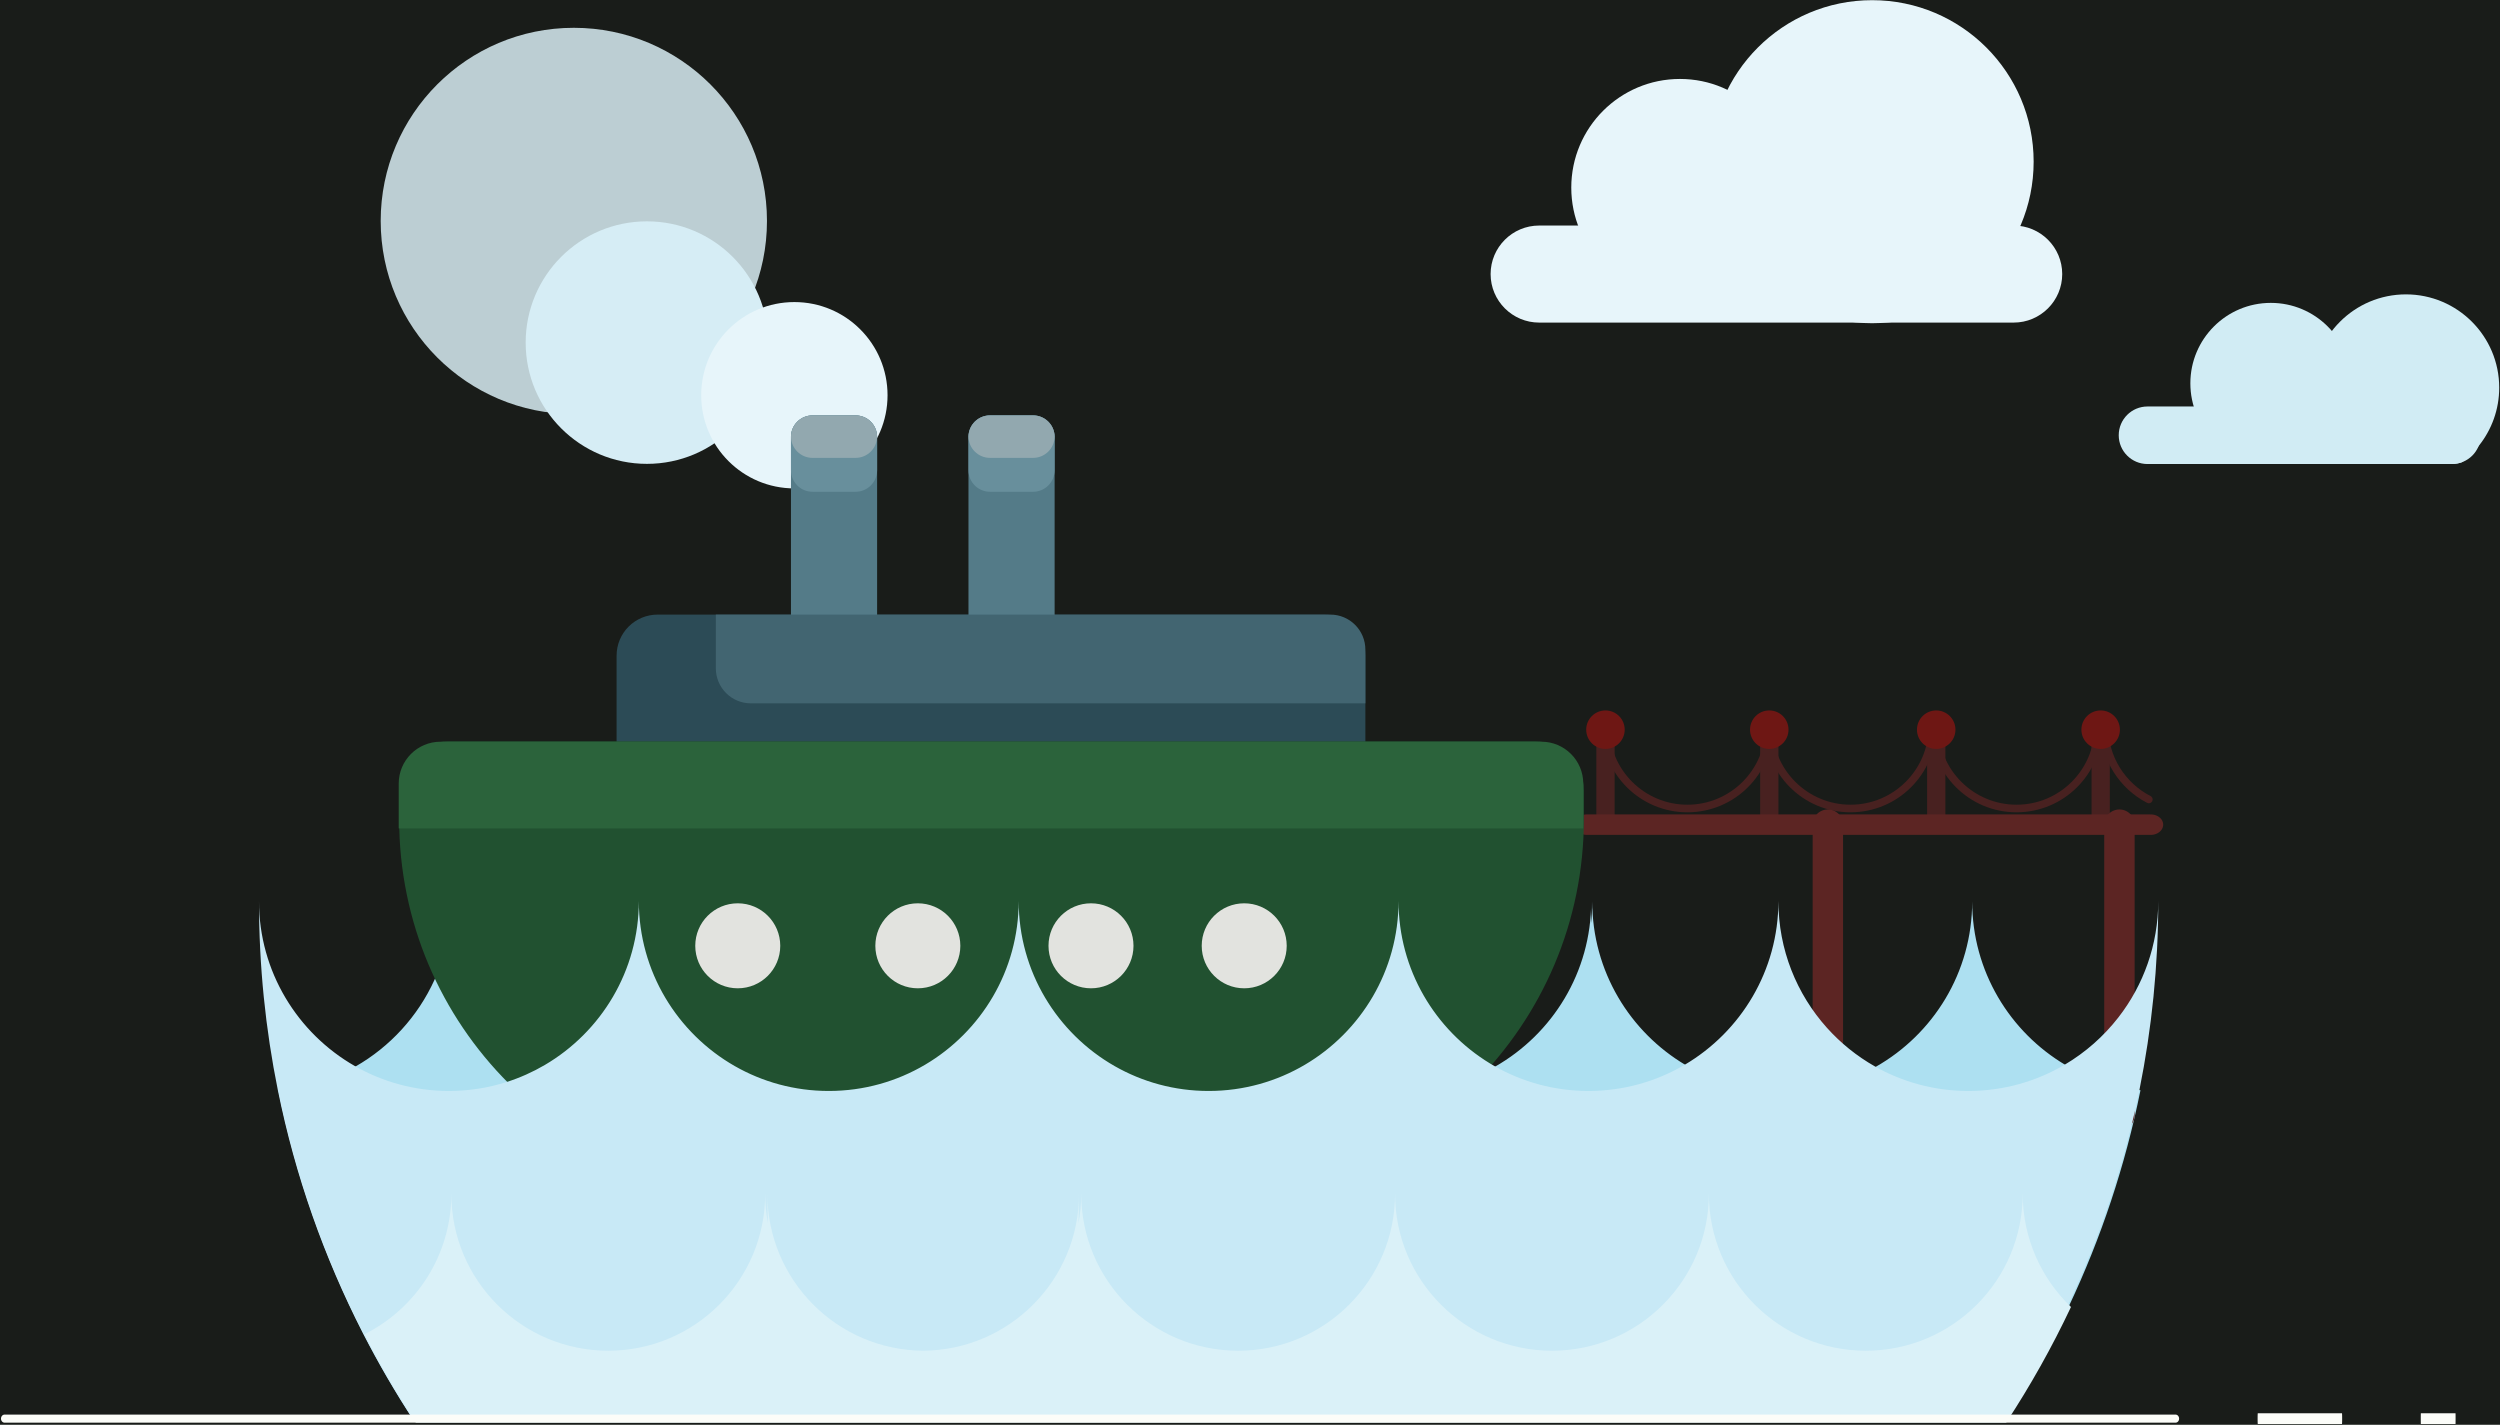 <?xml version="1.0" encoding="UTF-8" standalone="no"?>
<!DOCTYPE svg PUBLIC "-//W3C//DTD SVG 1.1//EN" "http://www.w3.org/Graphics/SVG/1.1/DTD/svg11.dtd">
<svg width="100%" height="100%" viewBox="0 0 658 375" version="1.1" xmlns="http://www.w3.org/2000/svg" xmlns:xlink="http://www.w3.org/1999/xlink" xml:space="preserve" xmlns:serif="http://www.serif.com/" style="fill-rule:evenodd;clip-rule:evenodd;stroke-linecap:round;stroke-linejoin:round;stroke-miterlimit:1.5;">
    <g transform="matrix(1,0,0,1,-655.777,-518.345)">
        <g transform="matrix(1,0,0,1,63.979,-33.933)">
            <rect x="0" y="-10.656" width="1616.92" height="1090.66" style="fill:rgb(25,28,25);"/>
        </g>
        <g transform="matrix(1,0,0,1,-392.967,-42.026)">
            <path d="M602.344,432.786C617.417,424.17 627.584,407.936 627.584,389.346C627.584,407.737 637.536,423.823 652.344,432.507C659.754,436.853 668.38,439.346 677.584,439.346C686.59,439.346 695.042,436.96 702.344,432.786C717.417,424.17 727.584,407.936 727.584,389.346C727.584,391.339 727.701,393.306 727.929,395.239C727.884,393.286 727.861,391.328 727.861,389.364C727.867,407.691 737.755,423.726 752.482,432.426C759.849,436.779 768.427,439.295 777.584,439.345C777.677,439.345 777.769,439.345 777.861,439.345C786.763,439.297 795.117,436.917 802.344,432.786C817.417,424.17 827.584,407.936 827.584,389.346C827.584,390.605 827.631,391.853 827.723,393.088C827.814,391.853 827.861,390.605 827.861,389.346C827.861,407.68 837.751,423.723 852.482,432.426C859.849,436.779 868.427,439.295 877.584,439.345C877.677,439.345 877.769,439.345 877.861,439.345C886.763,439.297 895.117,436.917 902.344,432.786C917.412,424.173 927.578,407.946 927.584,389.364C927.584,391.328 927.562,393.286 927.517,395.239C927.744,393.306 927.861,391.339 927.861,389.346C927.861,407.68 937.751,423.723 952.482,432.426C959.923,436.822 968.6,439.346 977.861,439.346C986.809,439.346 995.212,436.99 1002.48,432.865C1017.63,424.27 1027.86,407.993 1027.86,389.346C1027.86,407.68 1037.75,423.723 1052.48,432.426C1058.38,435.907 1065.04,438.214 1072.16,439.024C1054.11,528.449 988.271,600.646 902.482,627.78C875.256,619.169 850.04,606.019 827.723,589.221C805.236,606.147 779.806,619.368 752.344,627.975C666.292,601.006 600.2,528.73 582.069,439.147C589.394,438.494 596.268,436.259 602.344,432.786Z" style="fill:rgb(173,224,241);"/>
            <g transform="matrix(1.048,0,0,1.048,-105.863,-95.362)">
                <path d="M1128.53,462.418C1128.53,594.047 1021.66,700.913 890.031,700.913C758.402,700.913 651.536,594.047 651.536,462.418C651.545,488.736 672.915,510.1 699.235,510.1C725.561,510.1 746.934,488.727 746.934,462.401C746.934,488.727 768.307,510.1 794.633,510.1C820.959,510.1 842.332,488.727 842.332,462.401C842.332,488.727 863.705,510.1 890.031,510.1C916.357,510.1 937.73,488.727 937.73,462.401C937.73,488.727 959.103,510.1 985.429,510.1C1011.75,510.1 1033.13,488.727 1033.13,462.401C1033.13,488.727 1054.5,510.1 1080.83,510.1C1107.15,510.1 1128.52,488.736 1128.53,462.418Z" style="fill:rgb(200,233,246);"/>
            </g>
            <g transform="matrix(0.826,0,0,0.826,81.686,60.274)">
                <path d="M780.135,675.492C716.683,647.276 664.7,597.879 633.185,536.3C649.599,528.098 660.883,511.128 660.883,491.545C660.883,519.14 683.287,541.545 710.883,541.545C738.478,541.545 760.883,519.14 760.883,491.545C760.883,494.753 761.185,497.891 761.764,500.931C761.649,497.823 761.591,494.699 761.591,491.563C761.601,519.032 783.81,541.353 811.237,541.543C838.664,541.353 860.873,519.032 860.883,491.563C860.883,494.699 860.825,497.823 860.71,500.931C861.289,497.891 861.591,494.753 861.591,491.545C861.591,519.14 883.996,541.545 911.591,541.545C939.187,541.545 961.591,519.14 961.591,491.545C961.591,519.14 983.996,541.545 1011.59,541.545C1039.19,541.545 1061.59,519.14 1061.59,491.545C1061.59,519.14 1084,541.545 1111.59,541.545C1139.19,541.545 1161.59,519.14 1161.59,491.545C1161.59,505.71 1167.5,518.508 1176.97,527.609C1128.5,630.321 1023.97,701.466 902.942,701.466C893.074,701.466 883.314,700.993 873.686,700.069C849.63,684.117 828.488,664.115 811.237,641.038C801.947,653.465 791.529,665.001 780.135,675.492Z" style="fill:rgb(218,241,248);"/>
            </g>
        </g>
        <g transform="matrix(1,0,0,1,-258.016,67.825)">
            <g transform="matrix(1,0,0,1,405.011,298.439)">
                <g transform="matrix(0.86,0,0,0.86,125.252,12.339)">
                    <g transform="matrix(1,0,0,0.427,0,132.618)">
                        <path d="M1077.1,266.393C1077.1,247.197 1070.44,231.613 1062.24,231.613L917.026,231.613C908.822,231.613 902.161,247.197 902.161,266.393C902.161,285.588 908.822,301.172 917.026,301.172L1062.24,301.172C1070.44,301.172 1077.1,285.588 1077.1,266.393Z" style="fill:rgb(231,245,250);"/>
                    </g>
                    <g transform="matrix(1.299,0,0,1.299,-232.321,-73.618)">
                        <circle cx="963.235" cy="219.858" r="38.055" style="fill:rgb(231,245,250);"/>
                    </g>
                    <g transform="matrix(0.874,0,0,0.874,118.242,27.758)">
                        <circle cx="963.235" cy="219.858" r="38.055" style="fill:rgb(231,245,250);"/>
                    </g>
                </g>
                <g transform="matrix(-0.738,0,0,0.738,1860.61,81.293)">
                    <g transform="matrix(0.738,0,0,0.295,281.223,172.562)">
                        <path d="M1077.1,266.393C1077.1,247.197 1070.88,231.613 1063.21,231.613L916.056,231.613C908.387,231.613 902.161,247.197 902.161,266.393C902.161,285.588 908.387,301.172 916.056,301.172L1063.21,301.172C1070.88,301.172 1077.1,285.588 1077.1,266.393Z" style="fill:rgb(209,236,244);"/>
                    </g>
                    <g transform="matrix(0.754,0,0,0.754,295.604,66.859)">
                        <circle cx="963.235" cy="219.858" r="38.055" style="fill:rgb(209,236,244);"/>
                    </g>
                    <g transform="matrix(0.874,0,0,0.874,131.821,42.009)">
                        <path d="M933.488,243.583C935.495,246.095 937.813,248.348 940.384,250.283C941.636,250.739 942.987,250.988 944.395,250.988L985.118,250.988C992.901,245.504 998.539,237.177 1000.52,227.523C1001.02,225.047 1001.29,222.483 1001.29,219.858C1001.29,198.854 984.238,181.802 963.235,181.802C942.232,181.802 925.18,198.854 925.18,219.858C925.18,228.827 928.289,237.075 933.488,243.583Z" style="fill:rgb(209,236,244);"/>
                    </g>
                </g>
                <path d="M617.92,526.243C613.016,518.768 608.502,511.015 604.407,503.012C594.224,483.116 586.629,461.679 582.069,439.147C589.394,438.494 596.268,436.259 602.344,432.786C611.437,427.589 618.745,419.618 623.112,410.031C625.984,403.726 627.584,396.721 627.584,389.346C627.584,407.737 637.536,423.823 652.344,432.507C659.754,436.853 668.38,439.346 677.584,439.346C686.59,439.346 695.042,436.96 702.344,432.786C717.417,424.17 727.584,407.936 727.584,389.346C727.584,391.339 727.701,393.306 727.929,395.239C727.884,393.286 727.861,391.328 727.861,389.364C727.867,407.691 737.755,423.726 752.482,432.426C759.849,436.779 768.427,439.295 777.584,439.345C777.677,439.345 777.769,439.345 777.861,439.345C786.763,439.297 795.117,436.917 802.344,432.786C813.204,426.578 821.518,416.415 825.317,404.265C826.371,400.893 827.078,397.368 827.394,393.732C827.52,392.286 827.584,390.823 827.584,389.346C827.584,390.605 827.631,391.853 827.723,393.088C827.814,391.853 827.861,390.605 827.861,389.346C827.861,390.597 827.907,391.837 827.997,393.065C828.488,399.726 830.286,406.025 833.136,411.708C837.46,420.333 844.207,427.538 852.482,432.426C859.849,436.779 868.427,439.295 877.584,439.345C877.677,439.345 877.769,439.345 877.861,439.345C885.38,439.304 892.508,437.6 898.896,434.583C900.071,434.028 901.221,433.428 902.344,432.786C917.412,424.173 927.578,407.946 927.584,389.364C927.584,391.328 927.562,393.286 927.517,395.239C927.744,393.306 927.861,391.339 927.861,389.346C927.861,407.68 937.751,423.723 952.482,432.426C959.923,436.822 968.6,439.346 977.861,439.346C982.001,439.346 986.024,438.841 989.872,437.891C994.341,436.787 998.575,435.081 1002.48,432.865C1017.63,424.27 1027.86,407.993 1027.86,389.346C1027.86,407.68 1037.75,423.723 1052.48,432.426C1056.82,434.987 1061.57,436.912 1066.61,438.073C1068.43,438.491 1070.28,438.81 1072.16,439.024C1068.15,458.916 1061.77,477.956 1053.33,495.837C1048.34,506.398 1042.64,516.554 1036.29,526.243L617.92,526.243Z" style="fill:rgb(173,224,241);"/>
                <g transform="matrix(1,0,0,1,0,-22.372)">
                    <path d="M974.462,365.694C974.462,377.592 964.802,387.252 952.904,387.252C941.006,387.252 931.347,377.592 931.347,365.694" style="fill:none;stroke:rgb(72,33,32);stroke-width:2px;"/>
                </g>
                <g transform="matrix(1,0,0,1,42.934,-22.372)">
                    <path d="M974.462,365.694C974.462,377.592 964.802,387.252 952.904,387.252C941.006,387.252 931.347,377.592 931.347,365.694" style="fill:none;stroke:rgb(72,33,32);stroke-width:2px;"/>
                </g>
                <g transform="matrix(1,0,0,1,86.626,-22.372)">
                    <path d="M974.462,365.694C974.462,377.592 964.802,387.252 952.904,387.252C941.006,387.252 931.347,377.592 931.347,365.694" style="fill:none;stroke:rgb(72,33,32);stroke-width:2px;"/>
                </g>
                <g transform="matrix(1,0,0,1,131.306,-22.372)">
                    <path d="M943.051,384.87C936.103,381.29 931.347,374.043 931.347,365.694" style="fill:none;stroke:rgb(72,33,32);stroke-width:2px;"/>
                </g>
                <g transform="matrix(1.76,0,0,1.76,-589.777,-221.442)">
                    <circle cx="709.995" cy="245.27" r="28.883" style="fill:rgb(188,206,211);"/>
                </g>
                <g transform="matrix(1.105,0,0,1.105,-105.49,-28.77)">
                    <circle cx="709.995" cy="245.27" r="28.883" style="fill:rgb(214,237,245);"/>
                </g>
                <g transform="matrix(0.849,0,0,0.849,115.077,47.873)">
                    <circle cx="709.995" cy="245.27" r="28.883" style="fill:rgb(231,245,250);"/>
                </g>
                <g>
                    <g transform="matrix(1,0,0,0.617,0,141.372)">
                        <path d="M931.347,369.129L931.347,333.579" style="fill:none;stroke:rgb(72,33,32);stroke-width:4.81px;"/>
                    </g>
                    <g transform="matrix(1.174,0,0,1.174,-159.887,-42.424)">
                        <circle cx="929.493" cy="329.265" r="4.314" style="fill:rgb(110,23,20);"/>
                    </g>
                </g>
                <g transform="matrix(1,0,0,1,87.055,0)">
                    <g transform="matrix(1,0,0,0.617,0,141.372)">
                        <path d="M931.347,369.129L931.347,333.579" style="fill:none;stroke:rgb(72,33,32);stroke-width:4.81px;"/>
                    </g>
                    <g transform="matrix(1.174,0,0,1.174,-159.887,-42.424)">
                        <circle cx="929.493" cy="329.265" r="4.314" style="fill:rgb(110,23,20);"/>
                    </g>
                </g>
                <g transform="matrix(1,0,0,1,130.336,0)">
                    <g transform="matrix(1,0,0,0.617,0,141.372)">
                        <path d="M931.347,369.129L931.347,333.579" style="fill:none;stroke:rgb(72,33,32);stroke-width:4.81px;"/>
                    </g>
                    <g transform="matrix(1.174,0,0,1.174,-159.887,-42.424)">
                        <circle cx="929.493" cy="329.265" r="4.314" style="fill:rgb(110,23,20);"/>
                    </g>
                </g>
                <g transform="matrix(1,0,0,1,43.115,0)">
                    <g transform="matrix(1,0,0,0.617,0,141.372)">
                        <path d="M931.347,369.129L931.347,333.579" style="fill:none;stroke:rgb(72,33,32);stroke-width:4.81px;"/>
                    </g>
                    <g transform="matrix(1.174,0,0,1.174,-159.887,-42.424)">
                        <circle cx="929.493" cy="329.265" r="4.314" style="fill:rgb(110,23,20);"/>
                    </g>
                </g>
                <g transform="matrix(1.217,0,0,1,-200.501,0)">
                    <path d="M926.006,369.129L1047.95,369.129" style="fill:none;stroke:rgb(92,37,35);stroke-width:5.39px;"/>
                </g>
                <path d="M989.872,369.129L989.872,445.581" style="fill:none;stroke:rgb(92,37,35);stroke-width:8px;stroke-linecap:butt;"/>
                <g transform="matrix(1,0,0,1,76.742,0)">
                    <path d="M989.872,369.129L989.872,445.581" style="fill:none;stroke:rgb(92,37,35);stroke-width:8px;stroke-linecap:butt;"/>
                </g>
                <g transform="matrix(0.855,0,0,0.855,108.675,73.955)">
                    <g transform="matrix(1,0,0,1,0.776,0)">
                        <path d="M887.499,293.196C887.499,289.847 886.168,286.635 883.8,284.267C881.432,281.899 878.22,280.568 874.871,280.568C834.652,280.568 709.842,280.568 669.623,280.568C666.274,280.568 663.062,281.899 660.694,284.267C658.326,286.635 656.995,289.847 656.995,293.196C656.995,313.725 656.995,352.071 656.995,352.071L887.499,352.071L887.499,293.196Z" style="fill:rgb(44,75,86);"/>
                    </g>
                    <g transform="matrix(1,0,0,1,54.707,0)">
                        <path d="M737.904,225.882C737.904,222.223 734.934,219.252 731.275,219.252L718.016,219.252C714.357,219.252 711.386,222.223 711.386,225.882L711.386,287.6C711.386,291.259 714.357,294.23 718.016,294.23L731.275,294.23C734.934,294.23 737.904,291.259 737.904,287.6L737.904,225.882Z" style="fill:rgb(84,123,136);"/>
                    </g>
                    <g transform="matrix(1,0,0,1,0.063,0)">
                        <path d="M737.904,225.882C737.904,222.223 734.934,219.252 731.275,219.252L718.016,219.252C714.357,219.252 711.386,222.223 711.386,225.882L711.386,287.6C711.386,291.259 714.357,294.23 718.016,294.23L731.275,294.23C734.934,294.23 737.904,291.259 737.904,287.6L737.904,225.882Z" style="fill:rgb(84,123,136);"/>
                    </g>
                    <g transform="matrix(1,0,0,1,54.707,-51.47)">
                        <path d="M711.386,277.352C711.386,273.693 714.357,270.722 718.016,270.722L731.275,270.722C734.934,270.722 737.904,273.693 737.904,277.352L737.904,287.6C737.904,291.259 734.934,294.23 731.275,294.23L718.016,294.23C714.357,294.23 711.386,291.259 711.386,287.6L711.386,277.352Z" style="fill:rgb(104,143,156);"/>
                    </g>
                    <g transform="matrix(1,0,0,1,0.063,-51.47)">
                        <path d="M711.386,277.352C711.386,273.693 714.357,270.722 718.016,270.722L731.275,270.722C734.934,270.722 737.904,273.693 737.904,277.352L737.904,287.6C737.904,291.259 734.934,294.23 731.275,294.23L718.016,294.23C714.357,294.23 711.386,291.259 711.386,287.6L711.386,277.352Z" style="fill:rgb(104,143,156);"/>
                    </g>
                    <g transform="matrix(1,0,0,1,54.707,-61.904)">
                        <path d="M711.387,287.693C711.437,284.077 714.388,281.156 718.016,281.156L731.275,281.156C734.903,281.156 737.854,284.077 737.904,287.693C737.854,291.309 734.903,294.23 731.275,294.23L718.016,294.23C714.388,294.23 711.437,291.309 711.387,287.693Z" style="fill:rgb(146,168,175);"/>
                    </g>
                    <g transform="matrix(1,0,0,1,0.063,-61.904)">
                        <path d="M711.387,287.693C711.437,284.077 714.388,281.156 718.016,281.156L731.275,281.156C734.903,281.156 737.854,284.077 737.904,287.693C737.854,291.309 734.903,294.23 731.275,294.23L718.016,294.23C714.388,294.23 711.437,291.309 711.387,287.693Z" style="fill:rgb(146,168,175);"/>
                    </g>
                    <g transform="matrix(-1,-1.22465e-16,1.22465e-16,-1,1575.82,588.46)">
                        <path d="M887.499,307.891L698.34,307.891C692.379,307.891 687.547,303.059 687.547,297.099L687.547,280.568L876.706,280.568C882.667,280.568 887.499,285.4 887.499,291.361L887.499,307.891Z" style="fill:rgb(66,101,113);"/>
                    </g>
                    <g transform="matrix(0.997,0,0,1.158,-71.086,-67.233)">
                        <path d="M1029.71,347.045C1029.71,343.596 1028.12,340.289 1025.29,337.85C1022.46,335.411 1018.61,334.041 1014.6,334.041C955.242,334.041 738.38,334.041 679.018,334.041C675.011,334.041 671.167,335.411 668.333,337.85C665.5,340.289 663.908,343.596 663.908,347.045C663.908,349.355 663.908,351.914 663.908,354.671C663.908,409.591 715.644,454.112 779.463,454.112C822.44,454.112 871.182,454.112 914.159,454.112C977.978,454.112 1029.71,409.591 1029.71,354.671C1029.71,351.914 1029.71,349.355 1029.71,347.045Z" style="fill:rgb(33,81,48);"/>
                    </g>
                    <path d="M955.342,346.389L590.703,346.389L590.703,332.574C590.703,325.464 596.467,319.7 603.576,319.7L942.469,319.7C949.579,319.7 955.342,325.464 955.342,332.574L955.342,346.389Z" style="fill:rgb(43,99,59);"/>
                    <g transform="matrix(1,0,0,1,20.887,0)">
                        <g transform="matrix(1,0,0,1,-14.064,-4.24)">
                            <circle cx="688.247" cy="386.769" r="13.083" style="fill:rgb(226,227,223);"/>
                        </g>
                        <g transform="matrix(1,0,0,1,41.372,-4.24)">
                            <circle cx="688.247" cy="386.769" r="13.083" style="fill:rgb(226,227,223);"/>
                        </g>
                        <g transform="matrix(1,0,0,1,94.676,-4.24)">
                            <circle cx="688.247" cy="386.769" r="13.083" style="fill:rgb(226,227,223);"/>
                        </g>
                        <g transform="matrix(1,0,0,1,141.841,-4.24)">
                            <circle cx="688.247" cy="386.769" r="13.083" style="fill:rgb(226,227,223);"/>
                        </g>
                    </g>
                </g>
                <g transform="matrix(1.048,0,0,1.048,-105.863,-95.362)">
                    <path d="M690.475,592.998C685.797,585.867 681.49,578.471 677.583,570.837C667.869,551.856 660.624,531.405 656.273,509.91C653.167,494.561 651.536,478.678 651.536,462.418C651.542,480.146 661.24,495.626 675.615,503.842C682.58,507.824 690.644,510.1 699.235,510.1C704.243,510.1 709.071,509.327 713.608,507.893C717.025,506.813 720.277,505.358 723.314,503.576C737.44,495.292 746.934,479.946 746.934,462.401C746.934,480.136 756.634,495.623 771.013,503.842C777.978,507.824 786.042,510.1 794.633,510.1C803.468,510.1 811.745,507.693 818.844,503.499C832.897,495.196 842.332,479.892 842.332,462.401C842.332,480.136 852.032,495.623 866.411,503.843C873.377,507.824 881.44,510.1 890.031,510.1C898.866,510.1 907.143,507.693 914.242,503.499C928.295,495.196 937.73,479.892 937.73,462.401C937.73,479.661 946.917,494.792 960.664,503.167C961.042,503.397 961.424,503.622 961.809,503.843C968.775,507.824 976.838,510.1 985.429,510.1C994.264,510.1 1002.54,507.693 1009.64,503.499C1023.69,495.196 1033.13,479.892 1033.13,462.401C1033.13,474.625 1037.74,485.781 1045.31,494.226C1048.76,498.07 1052.82,501.352 1057.34,503.918C1064.27,507.853 1072.29,510.1 1080.83,510.1C1089.66,510.1 1097.94,507.693 1105.04,503.499C1110.25,500.42 1114.82,496.379 1118.52,491.621C1124.79,483.551 1128.52,473.417 1128.53,462.418C1128.53,478.637 1126.9,494.48 1123.81,509.793C1119.98,528.77 1113.89,546.934 1105.84,563.992C1101.09,574.066 1095.65,583.755 1089.59,592.998L690.475,592.998Z" style="fill:rgb(200,233,246);"/>
                </g>
                <g transform="matrix(0.826,0,0,0.826,81.686,60.274)">
                    <path d="M649.554,564.44C643.614,555.385 638.146,545.994 633.185,536.3C649.599,528.098 660.883,511.128 660.883,491.545C660.883,519.14 683.287,541.545 710.883,541.545C738.478,541.545 760.883,519.14 760.883,491.545C760.883,494.753 761.185,497.891 761.764,500.931C761.649,497.823 761.591,494.699 761.591,491.563C761.601,519.032 783.81,541.353 811.237,541.543C838.664,541.353 860.873,519.032 860.883,491.563C860.883,494.699 860.825,497.823 860.71,500.931C861.289,497.891 861.591,494.753 861.591,491.545C861.591,519.14 883.996,541.545 911.591,541.545C939.187,541.545 961.591,519.14 961.591,491.545C961.591,519.14 983.996,541.545 1011.59,541.545C1039.19,541.545 1061.59,519.14 1061.59,491.545C1061.59,519.14 1084,541.545 1111.59,541.545C1139.19,541.545 1161.59,519.14 1161.59,491.545C1161.59,505.71 1167.5,518.508 1176.97,527.609C1170.94,540.401 1164.03,552.704 1156.33,564.44L649.554,564.44Z" style="fill:rgb(218,241,248);"/>
                </g>
            </g>
            <g transform="matrix(0.877,0,0,1,208.9,283.905)">
                <path d="M805.117,540L1456.67,540" style="fill:none;stroke:rgb(252,253,249);stroke-width:2.13px;stroke-linecap:butt;"/>
            </g>
            <g transform="matrix(0.034,0,0,1,1480.67,283.905)">
                <path d="M805.117,540L1456.67,540" style="fill:none;stroke:rgb(252,253,249);stroke-width:2.83px;stroke-linecap:butt;"/>
            </g>
            <g transform="matrix(0.014,0,0,1,1539.69,283.905)">
                <path d="M805.117,540L1456.67,540" style="fill:none;stroke:rgb(252,253,249);stroke-width:2.83px;stroke-linecap:butt;"/>
            </g>
        </g>
    </g>
</svg>
